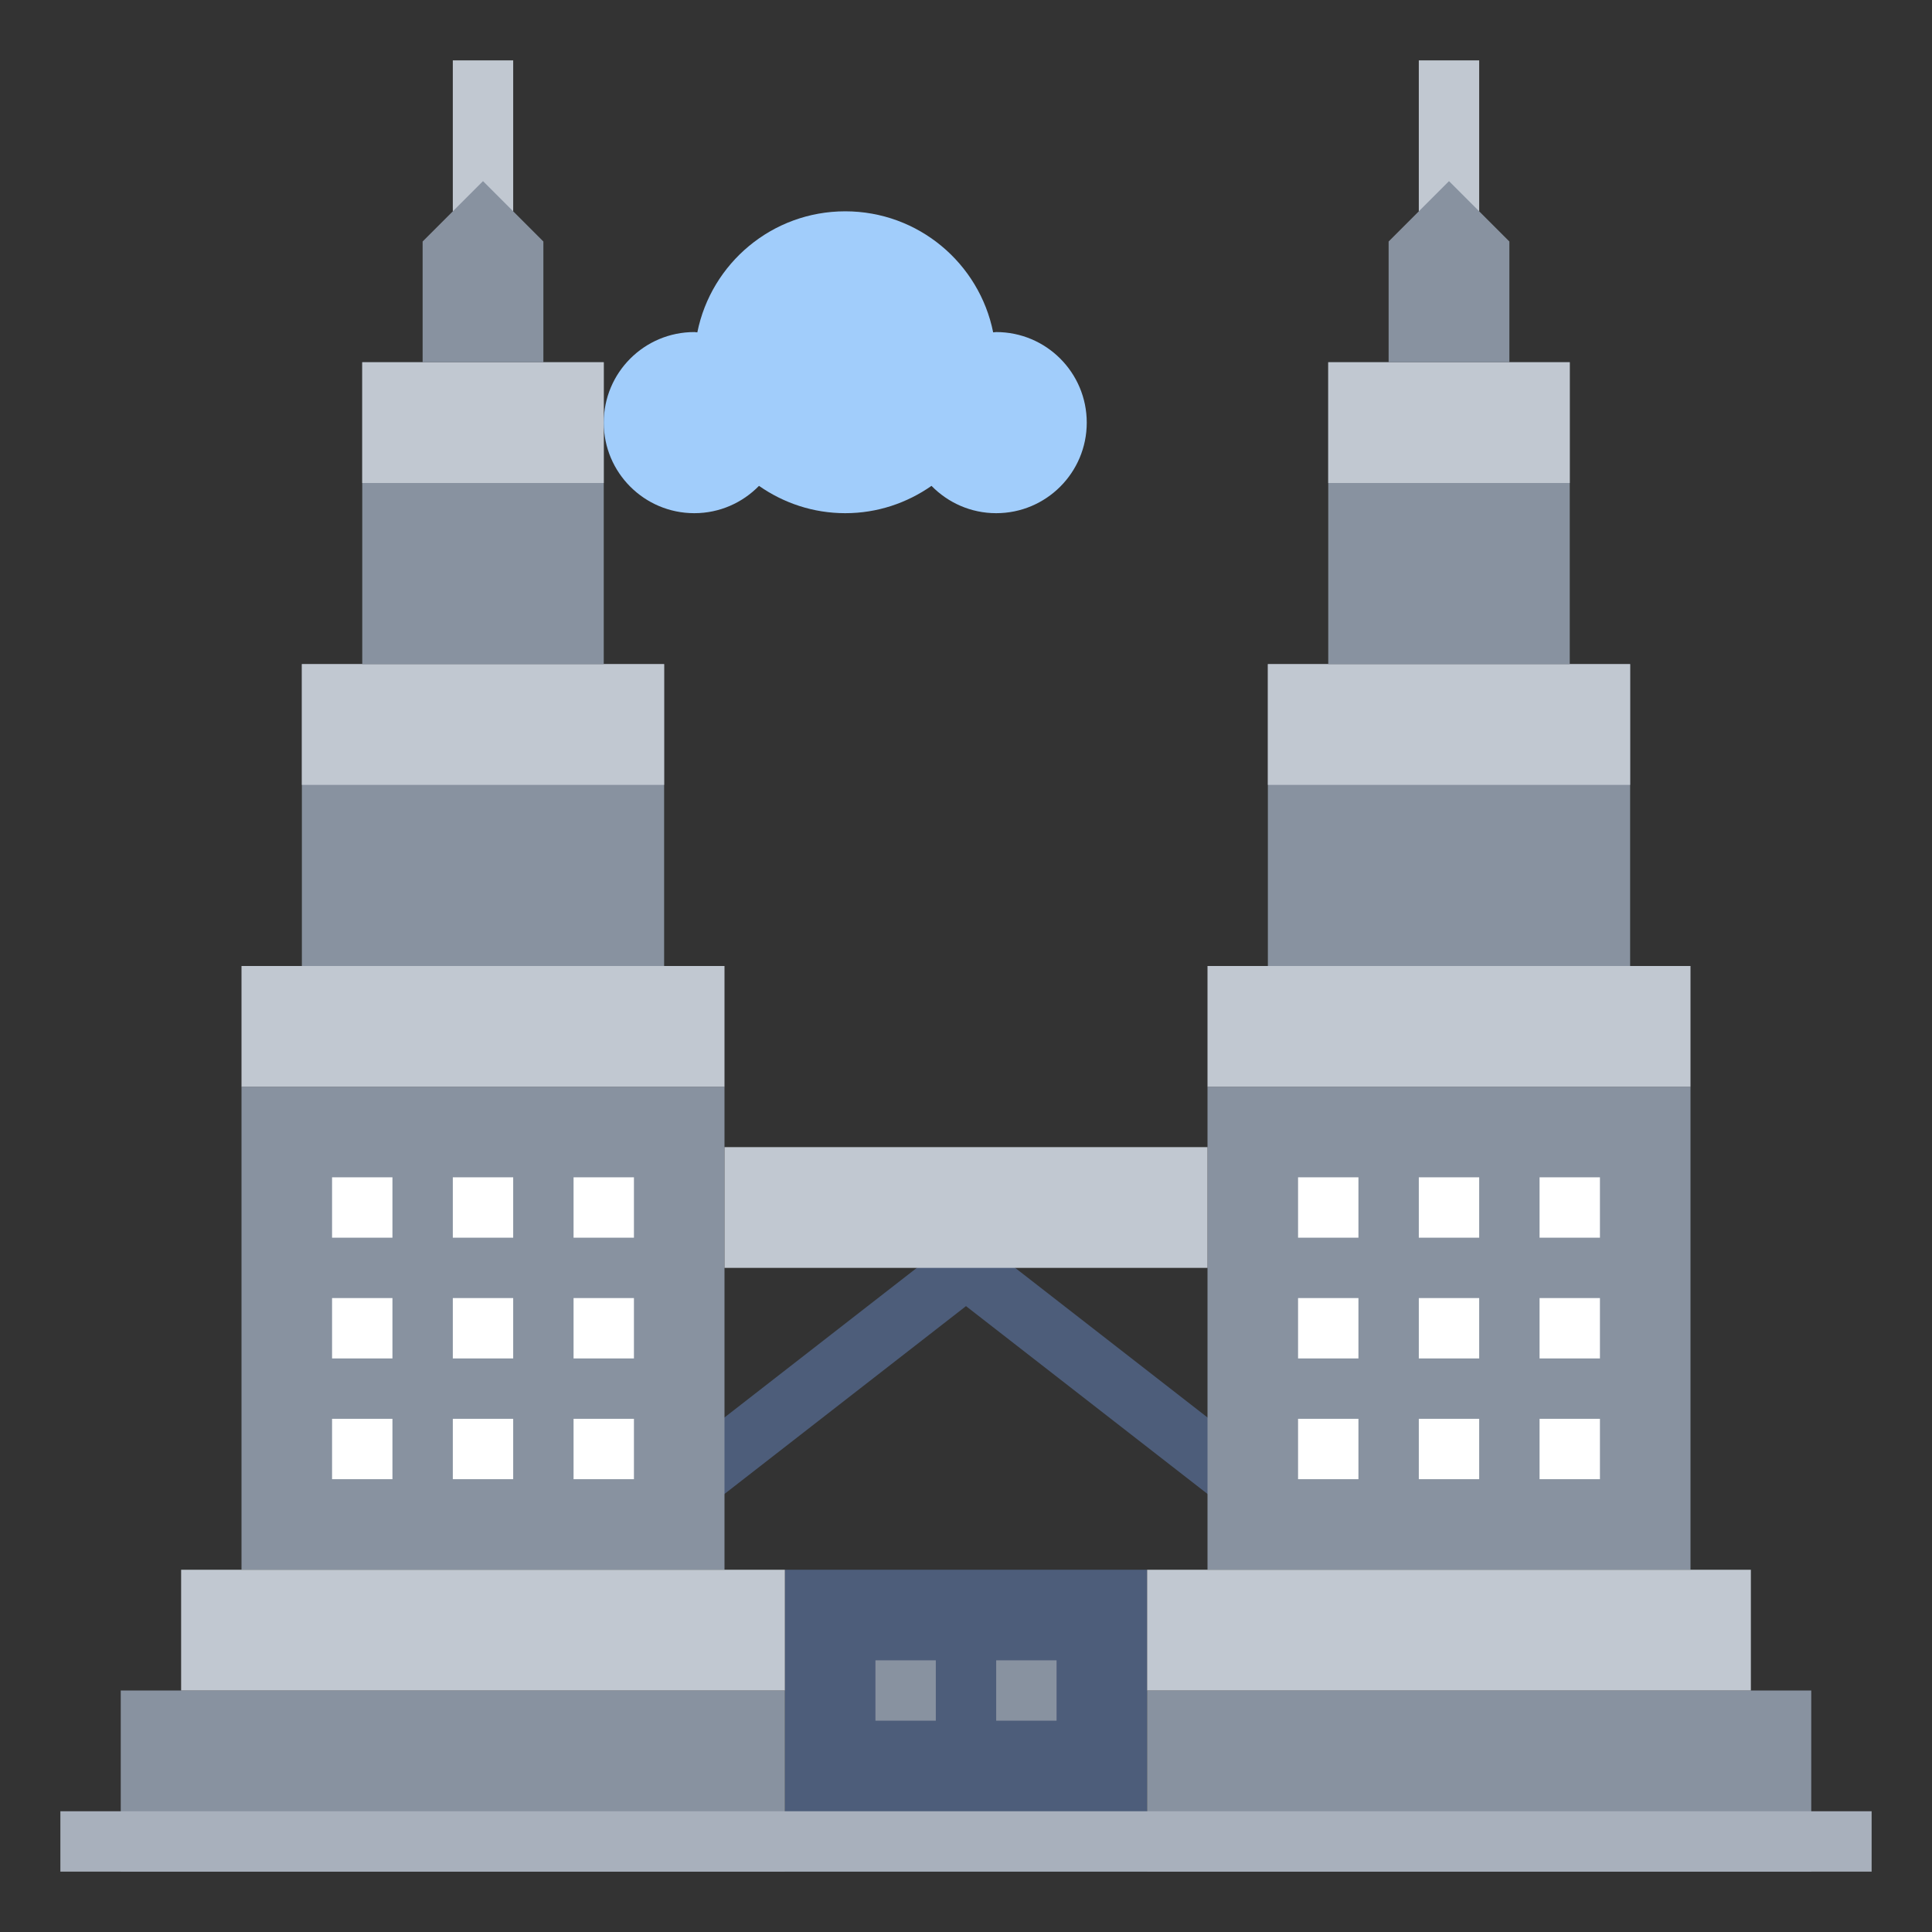 <svg id="Layer_3" enable-background="new 0 0 64 64" height="512" viewBox="0 0 64 64" width="512" xmlns="http://www.w3.org/2000/svg"><rect x="0" y="0" width="64" height="64" fill="#333333" stroke="none"/><path d="m40.386 49.789-8.386-6.522-8.386 6.522-1.229-1.578 9-7c.361-.281.867-.281 1.229 0l9 7z" fill="#4d5d7a"/><path d="m26 52h12v10h-12z" fill="#4d5d7a"/><path d="m40 36h16v16h-16z" fill="#8892a0"/><path d="m8 36h16v16h-16z" fill="#8892a0" transform="matrix(-1 0 0 -1 32 88)"/><path d="m15 2h2v5h-2z" fill="#c1c8d1"/><path d="m47 2h2v5h-2z" fill="#c1c8d1"/><path d="m40 42h-16v-4h16" fill="#c1c8d1"/><path d="m38 56h22v6h-22z" fill="#8892a0"/><path d="m40 32h16v4h-16z" fill="#c1c8d1"/><path d="m38 52h20v4h-20z" fill="#c1c8d1"/><path d="m54 32v-10h-12v10" fill="#8892a0"/><path d="m42 22h12v4h-12z" fill="#c1c8d1"/><path d="m44 22v-10h8v10" fill="#8892a0"/><path d="m44 12h8v4h-8z" fill="#c1c8d1"/><path d="m46 12v-4l2-2 2 2v4" fill="#8892a0"/><path d="m4 56h22v6h-22z" fill="#8892a0" transform="matrix(-1 0 0 -1 30 118)"/><path d="m8 32h16v4h-16z" fill="#c1c8d1" transform="matrix(-1 0 0 -1 32 68)"/><path d="m6 52h20v4h-20z" fill="#c1c8d1" transform="matrix(-1 0 0 -1 32 108)"/><path d="m10 32v-10h12v10" fill="#8892a0"/><path d="m10 22h12v4h-12z" fill="#c1c8d1" transform="matrix(-1 0 0 -1 32 48)"/><path d="m20 22v-10h-8v10" fill="#8892a0"/><path d="m12 12h8v4h-8z" fill="#c1c8d1" transform="matrix(-1 0 0 -1 32 28)"/><path d="m18 12v-4l-2-2-2 2v4" fill="#8892a0"/><path d="m33 11c-.034 0-.066.009-.1.01-.459-2.287-2.478-4.01-4.9-4.01s-4.441 1.723-4.9 4.01c-.034-.001-.066-.01-.1-.01-1.657 0-3 1.343-3 3s1.343 3 3 3c.841 0 1.598-.348 2.143-.905.811.567 1.793.905 2.857.905s2.046-.338 2.857-.905c.545.557 1.302.905 2.143.905 1.657 0 3-1.343 3-3s-1.343-3-3-3z" fill="#a1cdfb"/><path d="m2 60h60v2h-60z" fill="#a8b0bc"/><g fill="#fff"><path d="m11 39h2v2h-2z"/><path d="m15 39h2v2h-2z"/><path d="m19 39h2v2h-2z"/><path d="m11 43h2v2h-2z"/><path d="m15 43h2v2h-2z"/><path d="m19 43h2v2h-2z"/><path d="m11 47h2v2h-2z"/><path d="m15 47h2v2h-2z"/><path d="m19 47h2v2h-2z"/><path d="m43 39h2v2h-2z"/><path d="m47 39h2v2h-2z"/><path d="m51 39h2v2h-2z"/><path d="m43 43h2v2h-2z"/><path d="m47 43h2v2h-2z"/><path d="m51 43h2v2h-2z"/><path d="m43 47h2v2h-2z"/><path d="m47 47h2v2h-2z"/><path d="m51 47h2v2h-2z"/></g><path d="m29 55h2v2h-2z" fill="#8892a0"/><path d="m33 55h2v2h-2z" fill="#8892a0"/></svg>